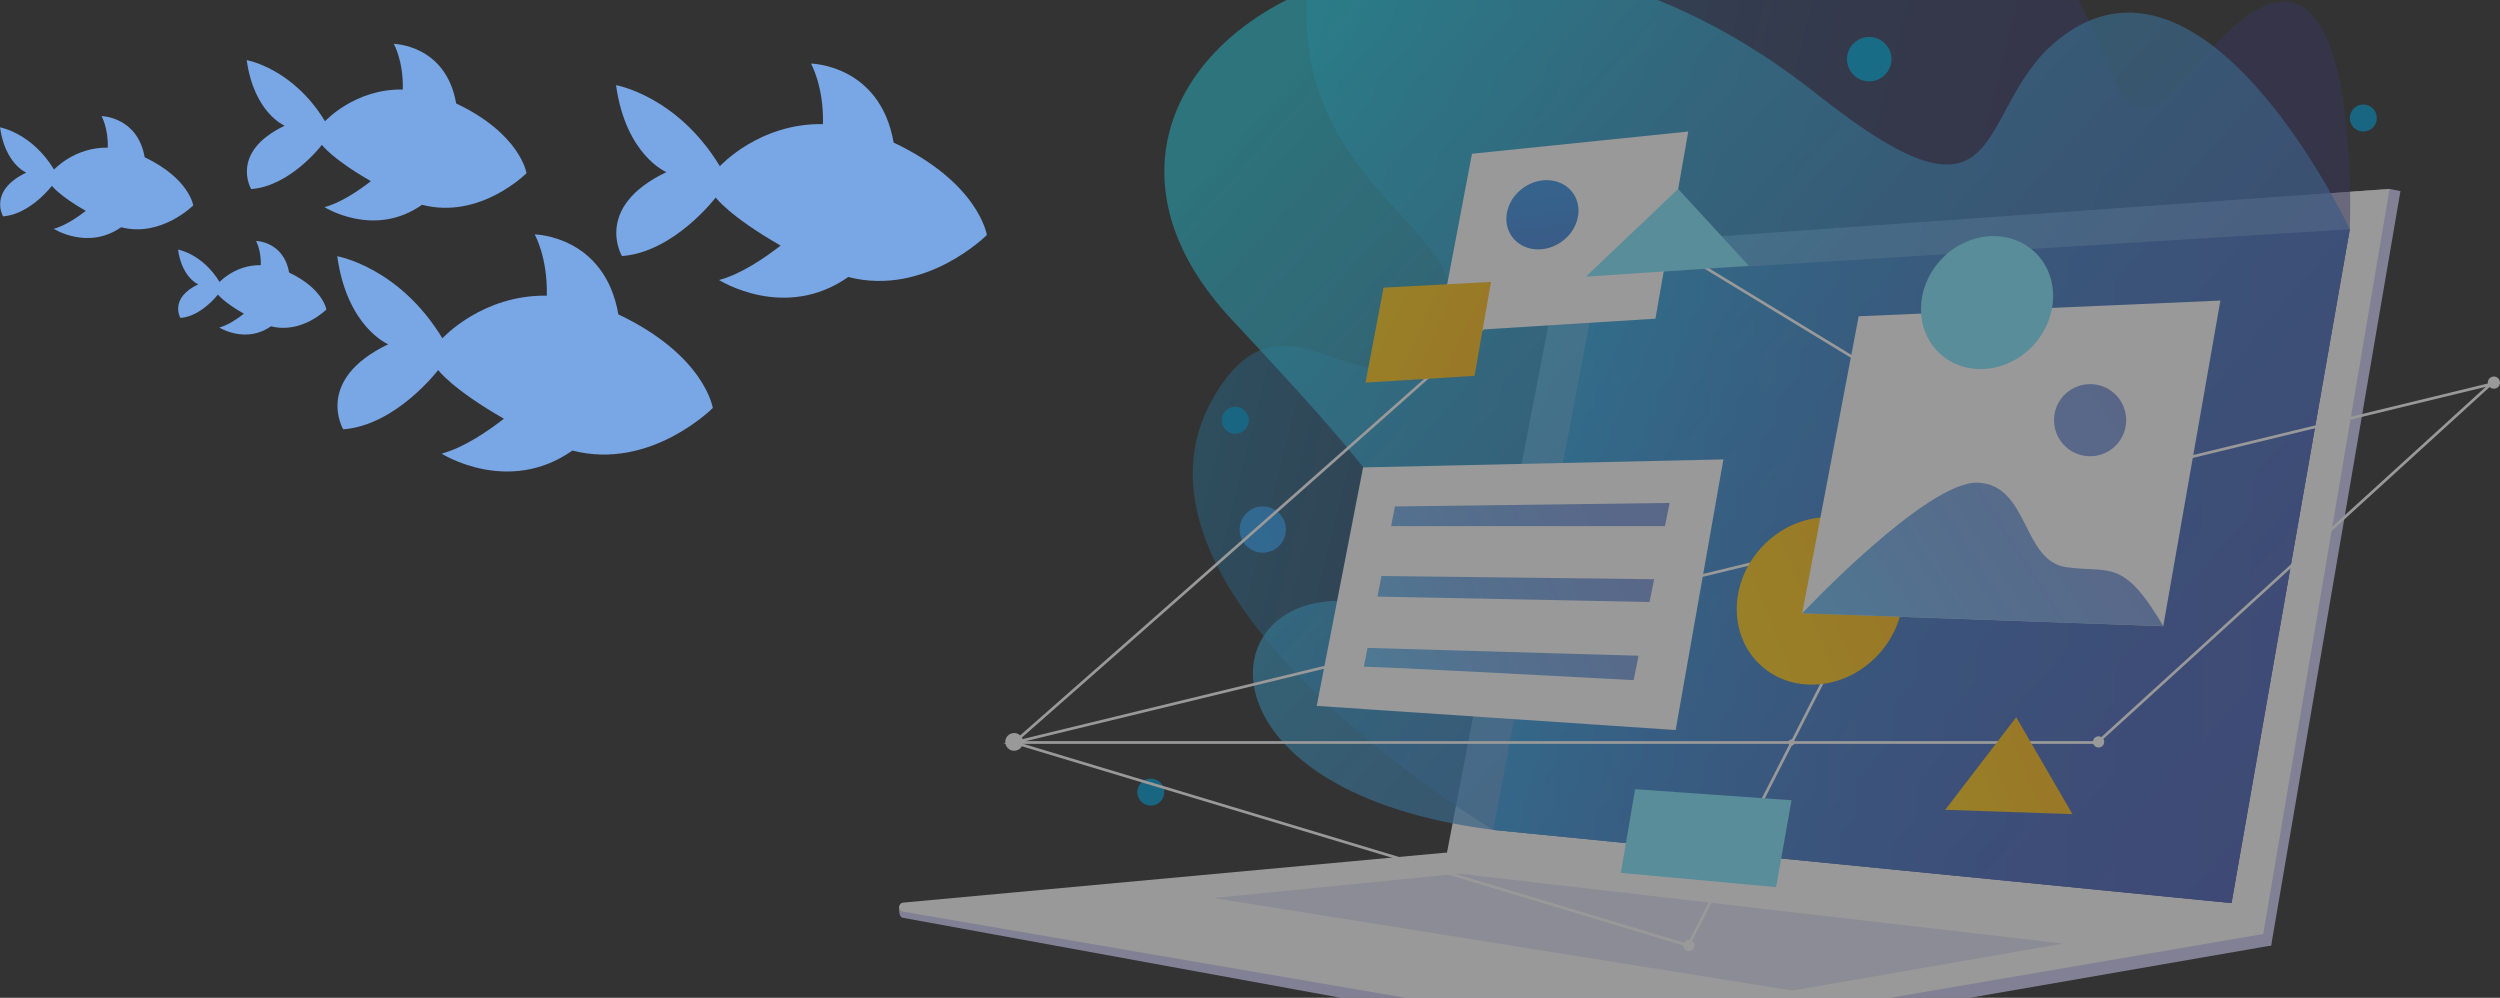 <svg width="228" height="91" viewBox="0 0 228 91" fill="none" xmlns="http://www.w3.org/2000/svg">
<rect x="0" y="0" width="228" height="91" fill="#333333" stroke="none"/>
<g opacity="0.5" clip-path="url(#clip0_259_1054)">
<path d="M133.046 78.998L143.89 22.565L217.927 17.232L218.921 17.429L207.13 86.231H206.232L133.046 78.998Z" fill="#D0CEF5"/>
<path d="M131.727 78.998L142.572 22.565L217.927 17.232L206.232 86.231L131.727 78.998Z" fill="white"/>
<path d="M82.022 82.606L131.819 79.072L207.13 85.263V86.231L151.339 95.912C150.621 96.031 149.889 96.031 149.175 95.912L82.346 83.705C81.868 83.621 82.022 82.606 82.022 82.606Z" fill="#D0CEF5"/>
<path d="M82.381 82.317L131.819 77.763L206.337 85.193L151.339 94.603C150.621 94.721 149.889 94.721 149.175 94.603L82.346 83.14C81.869 83.056 81.895 82.365 82.377 82.321L82.381 82.317Z" fill="white"/>
<path opacity="0.53" d="M110.687 81.896L133.081 79.676L188.149 86.056L163.485 90.338L110.687 81.896Z" fill="#D0CEF5"/>
<path opacity="0.49" d="M214.299 20.91C214.299 20.91 215.775 -12.907 200.602 5.755C191.05 17.503 195.291 2.904 182.287 -10.206C164.098 -28.539 125.277 -27.024 120.155 -6.597C114.038 17.801 137.669 20.8 131.153 30.302C124.638 39.804 117.504 24.456 110.686 36.222C100.236 54.253 136.179 75.692 136.179 75.692L203.516 82.365L214.299 20.914V20.91Z" fill="url(#paint0_linear_259_1054)"/>
<path d="M136.179 75.687L145.783 25.14L214.299 20.91L203.515 82.36L136.179 75.687Z" fill="url(#paint1_linear_259_1054)"/>
<path opacity="0.71" d="M214.299 20.91C214.299 20.91 201.141 -7.167 187.707 3.614C179.793 9.963 183.627 22.801 165.628 8.531C130.811 -19.077 90.601 5.908 112.334 29.146C128.309 46.227 135.447 54.801 122.114 54.801C110.121 54.801 109.727 72.364 136.179 75.683L203.515 82.356L214.299 20.905V20.91Z" fill="url(#paint2_linear_259_1054)"/>
<path d="M172.498 5.396C172.498 6.512 171.591 7.419 170.474 7.419C169.356 7.419 168.449 6.512 168.449 5.396C168.449 4.279 169.356 3.373 170.474 3.373C171.591 3.373 172.498 4.279 172.498 5.396Z" fill="#00A6DA"/>
<path d="M216.766 10.764C216.766 11.443 216.213 11.995 215.534 11.995C214.855 11.995 214.303 11.443 214.303 10.764C214.303 10.085 214.855 9.534 215.534 9.534C216.213 9.534 216.766 10.085 216.766 10.764Z" fill="#009AD4"/>
<path d="M113.889 38.328C113.889 39.007 113.337 39.559 112.658 39.559C111.979 39.559 111.427 39.007 111.427 38.328C111.427 37.649 111.979 37.098 112.658 37.098C113.337 37.098 113.889 37.649 113.889 38.328Z" fill="#009AD4"/>
<path d="M106.187 72.241C106.187 72.92 105.635 73.472 104.955 73.472C104.276 73.472 103.724 72.92 103.724 72.241C103.724 71.562 104.276 71.011 104.955 71.011C105.635 71.011 106.187 71.562 106.187 72.241Z" fill="#009AD4"/>
<path d="M117.272 48.294C117.272 49.459 116.326 50.4 115.164 50.4C114.003 50.4 113.057 49.454 113.057 48.294C113.057 47.134 114.003 46.188 115.164 46.188C116.326 46.188 117.272 47.134 117.272 48.294Z" fill="url(#paint3_linear_259_1054)"/>
<path d="M131.153 30.302L134.246 14.022L153.968 11.995L150.976 29.063L131.153 30.302Z" fill="white"/>
<path d="M142.431 22.035C140.898 23.138 138.865 22.933 137.892 21.58C136.919 20.227 137.375 18.239 138.908 17.14C140.442 16.036 142.475 16.242 143.448 17.595C144.421 18.948 143.965 20.936 142.431 22.035Z" fill="url(#paint4_linear_259_1054)"/>
<path d="M92.49 67.718H191.282L227.15 35.04L92.49 67.718Z" stroke="white" stroke-width="0.25" stroke-miterlimit="10"/>
<path d="M147.041 19.246C143.89 22.565 92.49 67.718 92.49 67.718L153.968 86.227L178.409 38.328L147.041 19.246Z" stroke="white" stroke-width="0.25" stroke-miterlimit="10"/>
<path d="M93.3 67.661C93.3 68.108 92.936 68.471 92.49 68.471C92.043 68.471 91.679 68.108 91.679 67.661C91.679 67.214 92.043 66.851 92.49 66.851C92.936 66.851 93.3 67.214 93.3 67.661Z" fill="white"/>
<path d="M120.085 64.377L124.313 42.628L157.176 41.897L152.82 66.579L120.085 64.377Z" fill="white"/>
<path opacity="0.71" d="M124.383 60.817C124.686 60.716 148.986 62.03 148.986 62.03L152.272 45.868L127.218 46.188L124.383 60.817Z" fill="url(#paint5_linear_259_1054)"/>
<path d="M125.212 47.983H153.653L152.273 52.843L124.537 52.515L125.212 47.983Z" fill="white"/>
<path d="M123.91 54.376L152.794 54.95L151.274 59.858L123.411 59.052L123.91 54.376Z" fill="white"/>
<path d="M226.887 34.895C226.887 35.202 227.137 35.451 227.444 35.451C227.75 35.451 228 35.202 228 34.895C228 34.589 227.75 34.339 227.444 34.339C227.137 34.339 226.887 34.589 226.887 34.895Z" fill="white"/>
<path d="M191.392 68.173C191.675 68.173 191.904 67.944 191.904 67.661C191.904 67.378 191.675 67.149 191.392 67.149C191.108 67.149 190.879 67.378 190.879 67.661C190.879 67.944 191.108 68.173 191.392 68.173Z" fill="white"/>
<path d="M153.517 86.231C153.517 86.516 153.745 86.743 154.029 86.743C154.314 86.743 154.542 86.516 154.542 86.231C154.542 85.946 154.314 85.719 154.029 85.719C153.745 85.719 153.517 85.946 153.517 86.231Z" fill="white"/>
<path d="M144.631 25.232L153.048 17.232L159.485 24.233L144.631 25.232Z" fill="#7DE8FF"/>
<path d="M124.537 34.895L126.18 26.234L135.982 25.709L134.479 34.273L124.537 34.895Z" fill="url(#paint6_linear_259_1054)"/>
<path d="M147.821 79.602L149.122 71.974L163.389 72.981L161.982 80.907L147.821 79.602Z" fill="#7DE8FF"/>
<path d="M160.532 60.633C163.45 63.357 168.257 62.958 171.267 59.74C174.277 56.522 174.351 51.705 171.433 48.977C168.515 46.254 163.708 46.652 160.698 49.87C157.688 53.089 157.614 57.905 160.532 60.633Z" fill="url(#paint7_linear_259_1054)"/>
<path d="M164.361 55.935L169.51 28.844L202.499 27.412L197.289 57.108L164.361 55.935Z" fill="white"/>
<path opacity="0.71" d="M164.361 55.935C164.361 55.935 175.797 43.779 180.42 44.02C185.043 44.261 184.434 51.171 188.447 51.727C192.461 52.283 193.617 50.869 197.294 57.104L164.366 55.935H164.361Z" fill="url(#paint8_linear_259_1054)"/>
<path opacity="0.71" d="M191.376 41.521C193.145 41.102 194.239 39.33 193.82 37.563C193.401 35.795 191.627 34.702 189.859 35.121C188.091 35.54 186.997 37.312 187.416 39.079C187.835 40.846 189.608 41.939 191.376 41.521Z" fill="url(#paint9_linear_259_1054)"/>
<path d="M177.405 73.853L183.877 65.41L189.008 74.251L177.405 73.853Z" fill="url(#paint10_linear_259_1054)"/>
<path d="M163.669 67.718C163.669 67.876 163.542 68.003 163.384 68.003C163.226 68.003 163.099 67.876 163.099 67.718C163.099 67.56 163.226 67.433 163.384 67.433C163.542 67.433 163.669 67.56 163.669 67.718Z" fill="white"/>
<path d="M176.893 32.224C179.211 34.387 183.027 34.072 185.415 31.515C187.803 28.958 187.864 25.131 185.547 22.968C183.229 20.805 179.412 21.12 177.024 23.677C174.636 26.234 174.575 30.061 176.893 32.224Z" fill="#7DE8FF"/>
</g>
<g clip-path="url(#clip1_259_1054)">
<path d="M17.626 18.736C17.626 18.736 17.255 16.272 13.193 14.341C12.547 10.637 9.263 10.59 9.263 10.59C9.263 10.59 9.878 11.666 9.83 13.465C6.795 13.412 4.931 15.465 4.931 15.465C2.908 12.12 0 11.613 0 11.613C0.466 14.953 2.394 15.744 2.394 15.744C-1.096 17.412 0.281 19.733 0.281 19.733C2.759 19.548 4.735 16.947 4.735 16.947C4.735 16.947 5.376 17.834 7.823 19.232C7.049 19.833 5.921 20.598 4.899 20.867C4.899 20.867 8.013 22.851 11.043 20.725C14.703 21.674 17.631 18.725 17.631 18.725L17.626 18.736Z" fill="#79A6E4"/>
<path d="M29.765 28.227C29.765 28.227 29.484 26.338 26.365 24.856C25.872 22.012 23.351 21.975 23.351 21.975C23.351 21.975 23.823 22.798 23.786 24.181C21.455 24.144 20.025 25.716 20.025 25.716C18.468 23.146 16.238 22.761 16.238 22.761C16.593 25.326 18.076 25.932 18.076 25.932C15.396 27.214 16.456 28.997 16.456 28.997C18.357 28.855 19.877 26.861 19.877 26.861C19.877 26.861 20.369 27.541 22.244 28.612C21.651 29.077 20.788 29.662 19.999 29.868C19.999 29.868 22.393 31.388 24.712 29.757C27.525 30.485 29.77 28.222 29.77 28.222L29.765 28.227Z" fill="#79A6E4"/>
<path d="M48.016 15.792C48.016 15.792 47.481 12.225 41.602 9.434C40.67 4.069 35.914 4 35.914 4C35.914 4 36.804 5.556 36.735 8.163C32.344 8.089 29.643 11.059 29.643 11.059C26.704 6.211 22.499 5.483 22.499 5.483C23.171 10.315 25.962 11.466 25.962 11.466C20.904 13.882 22.907 17.243 22.907 17.243C26.497 16.979 29.357 13.212 29.357 13.212C29.357 13.212 30.284 14.494 33.827 16.52C32.705 17.39 31.079 18.498 29.596 18.889C29.596 18.889 34.108 21.759 38.488 18.678C43.79 20.055 48.027 15.787 48.027 15.787L48.016 15.792Z" fill="#79A6E4"/>
<path d="M90 21.432C90 21.432 89.296 16.704 81.499 13.001C80.26 5.889 73.963 5.799 73.963 5.799C73.963 5.799 75.139 7.862 75.054 11.318C69.233 11.217 65.653 15.159 65.653 15.159C61.76 8.733 56.183 7.767 56.183 7.767C57.073 14.172 60.775 15.697 60.775 15.697C54.075 18.899 56.723 23.352 56.723 23.352C61.485 22.999 65.272 18.013 65.272 18.013C65.272 18.013 66.5 19.712 71.193 22.397C69.705 23.553 67.544 25.019 65.579 25.537C65.579 25.537 71.558 29.34 77.363 25.262C84.391 27.082 90.005 21.427 90.005 21.427L90 21.432Z" fill="#79A6E4"/>
<path d="M65.007 37.207C65.007 37.207 64.292 32.422 56.395 28.67C55.14 21.469 48.763 21.379 48.763 21.379C48.763 21.379 49.955 23.468 49.87 26.966C43.975 26.866 40.347 30.855 40.347 30.855C36.407 24.349 30.756 23.368 30.756 23.368C31.656 29.858 35.406 31.398 35.406 31.398C28.621 34.643 31.301 39.154 31.301 39.154C36.121 38.8 39.961 33.746 39.961 33.746C39.961 33.746 41.205 35.466 45.956 38.188C44.452 39.359 42.264 40.842 40.273 41.37C40.273 41.37 46.327 45.221 52.206 41.09C59.324 42.937 65.007 37.207 65.007 37.207Z" fill="#79A6E4"/>
</g>
<defs>
<linearGradient id="paint0_linear_259_1054" x1="113.898" y1="18.372" x2="213.315" y2="43.286" gradientUnits="userSpaceOnUse">
<stop stop-color="#1DA5E3"/>
<stop offset="0.1" stop-color="#258CCE"/>
<stop offset="0.26" stop-color="#2F6DB4"/>
<stop offset="0.42" stop-color="#3755A0"/>
<stop offset="0.59" stop-color="#3C4492"/>
<stop offset="0.77" stop-color="#3F3A89"/>
<stop offset="1" stop-color="#413787"/>
</linearGradient>
<linearGradient id="paint1_linear_259_1054" x1="136.179" y1="51.635" x2="214.299" y2="51.635" gradientUnits="userSpaceOnUse">
<stop stop-color="#1DA5E3"/>
<stop offset="0.1" stop-color="#258CCE"/>
<stop offset="0.26" stop-color="#2F6DB4"/>
<stop offset="0.42" stop-color="#3755A0"/>
<stop offset="0.59" stop-color="#3C4492"/>
<stop offset="0.77" stop-color="#3F3A89"/>
<stop offset="1" stop-color="#413787"/>
</linearGradient>
<linearGradient id="paint2_linear_259_1054" x1="121.75" y1="2.283" x2="242.016" y2="109.956" gradientUnits="userSpaceOnUse">
<stop stop-color="#21E9FF"/>
<stop offset="0.01" stop-color="#22E4FD"/>
<stop offset="0.15" stop-color="#31BFED"/>
<stop offset="0.3" stop-color="#3DA0E0"/>
<stop offset="0.45" stop-color="#4688D5"/>
<stop offset="0.61" stop-color="#4C77CE"/>
<stop offset="0.79" stop-color="#506DCA"/>
<stop offset="1" stop-color="#526AC9"/>
</linearGradient>
<linearGradient id="paint3_linear_259_1054" x1="89.65" y1="57.962" x2="249.732" y2="-2.78" gradientUnits="userSpaceOnUse">
<stop stop-color="#21B9FF"/>
<stop offset="0.15" stop-color="#30A0EE"/>
<stop offset="0.33" stop-color="#3F88DD"/>
<stop offset="0.53" stop-color="#4977D2"/>
<stop offset="0.74" stop-color="#4F6DCB"/>
<stop offset="1" stop-color="#526AC9"/>
</linearGradient>
<linearGradient id="paint4_linear_259_1054" x1="136.847" y1="4.366" x2="142.957" y2="57.107" gradientUnits="userSpaceOnUse">
<stop stop-color="#21B9FF"/>
<stop offset="0.15" stop-color="#30A0EE"/>
<stop offset="0.33" stop-color="#3F88DD"/>
<stop offset="0.53" stop-color="#4977D2"/>
<stop offset="0.74" stop-color="#4F6DCB"/>
<stop offset="1" stop-color="#526AC9"/>
</linearGradient>
<linearGradient id="paint5_linear_259_1054" x1="118.214" y1="63.755" x2="170.92" y2="38.16" gradientUnits="userSpaceOnUse">
<stop stop-color="#21B9FF"/>
<stop offset="0.15" stop-color="#30A0EE"/>
<stop offset="0.33" stop-color="#3F88DD"/>
<stop offset="0.53" stop-color="#4977D2"/>
<stop offset="0.74" stop-color="#4F6DCB"/>
<stop offset="1" stop-color="#526AC9"/>
</linearGradient>
<linearGradient id="paint6_linear_259_1054" x1="115.703" y1="23.449" x2="157.844" y2="43.32" gradientUnits="userSpaceOnUse">
<stop stop-color="#FFE521"/>
<stop offset="0.2" stop-color="#FFD01D"/>
<stop offset="0.43" stop-color="#FFBF1B"/>
<stop offset="0.69" stop-color="#FFB519"/>
<stop offset="1" stop-color="#FFB219"/>
</linearGradient>
<linearGradient id="paint7_linear_259_1054" x1="144.454" y1="63.364" x2="206.609" y2="38.59" gradientUnits="userSpaceOnUse">
<stop stop-color="#FFE521"/>
<stop offset="0.2" stop-color="#FFD01D"/>
<stop offset="0.43" stop-color="#FFBF1B"/>
<stop offset="0.69" stop-color="#FFB519"/>
<stop offset="1" stop-color="#FFB219"/>
</linearGradient>
<linearGradient id="paint8_linear_259_1054" x1="161.351" y1="67.749" x2="216.59" y2="32.064" gradientUnits="userSpaceOnUse">
<stop stop-color="#21B9FF"/>
<stop offset="0.15" stop-color="#30A0EE"/>
<stop offset="0.33" stop-color="#3F88DD"/>
<stop offset="0.53" stop-color="#4977D2"/>
<stop offset="0.74" stop-color="#4F6DCB"/>
<stop offset="1" stop-color="#526AC9"/>
</linearGradient>
<linearGradient id="paint9_linear_259_1054" x1="157.073" y1="59.97" x2="211.348" y2="24.903" gradientUnits="userSpaceOnUse">
<stop stop-color="#21B9FF"/>
<stop offset="0.15" stop-color="#30A0EE"/>
<stop offset="0.33" stop-color="#3F88DD"/>
<stop offset="0.53" stop-color="#4977D2"/>
<stop offset="0.74" stop-color="#4F6DCB"/>
<stop offset="1" stop-color="#526AC9"/>
</linearGradient>
<linearGradient id="paint10_linear_259_1054" x1="167.63" y1="77.316" x2="209.699" y2="60.557" gradientUnits="userSpaceOnUse">
<stop stop-color="#FFE521"/>
<stop offset="0.2" stop-color="#FFD01D"/>
<stop offset="0.43" stop-color="#FFBF1B"/>
<stop offset="0.69" stop-color="#FFB519"/>
<stop offset="1" stop-color="#FFB219"/>
</linearGradient>
<clipPath id="clip0_259_1054">
<rect width="146" height="119" fill="white" transform="translate(82 -23)"/>
</clipPath>
<clipPath id="clip1_259_1054">
<rect width="90" height="39" fill="white" transform="translate(0 4)"/>
</clipPath>
</defs>
</svg>

